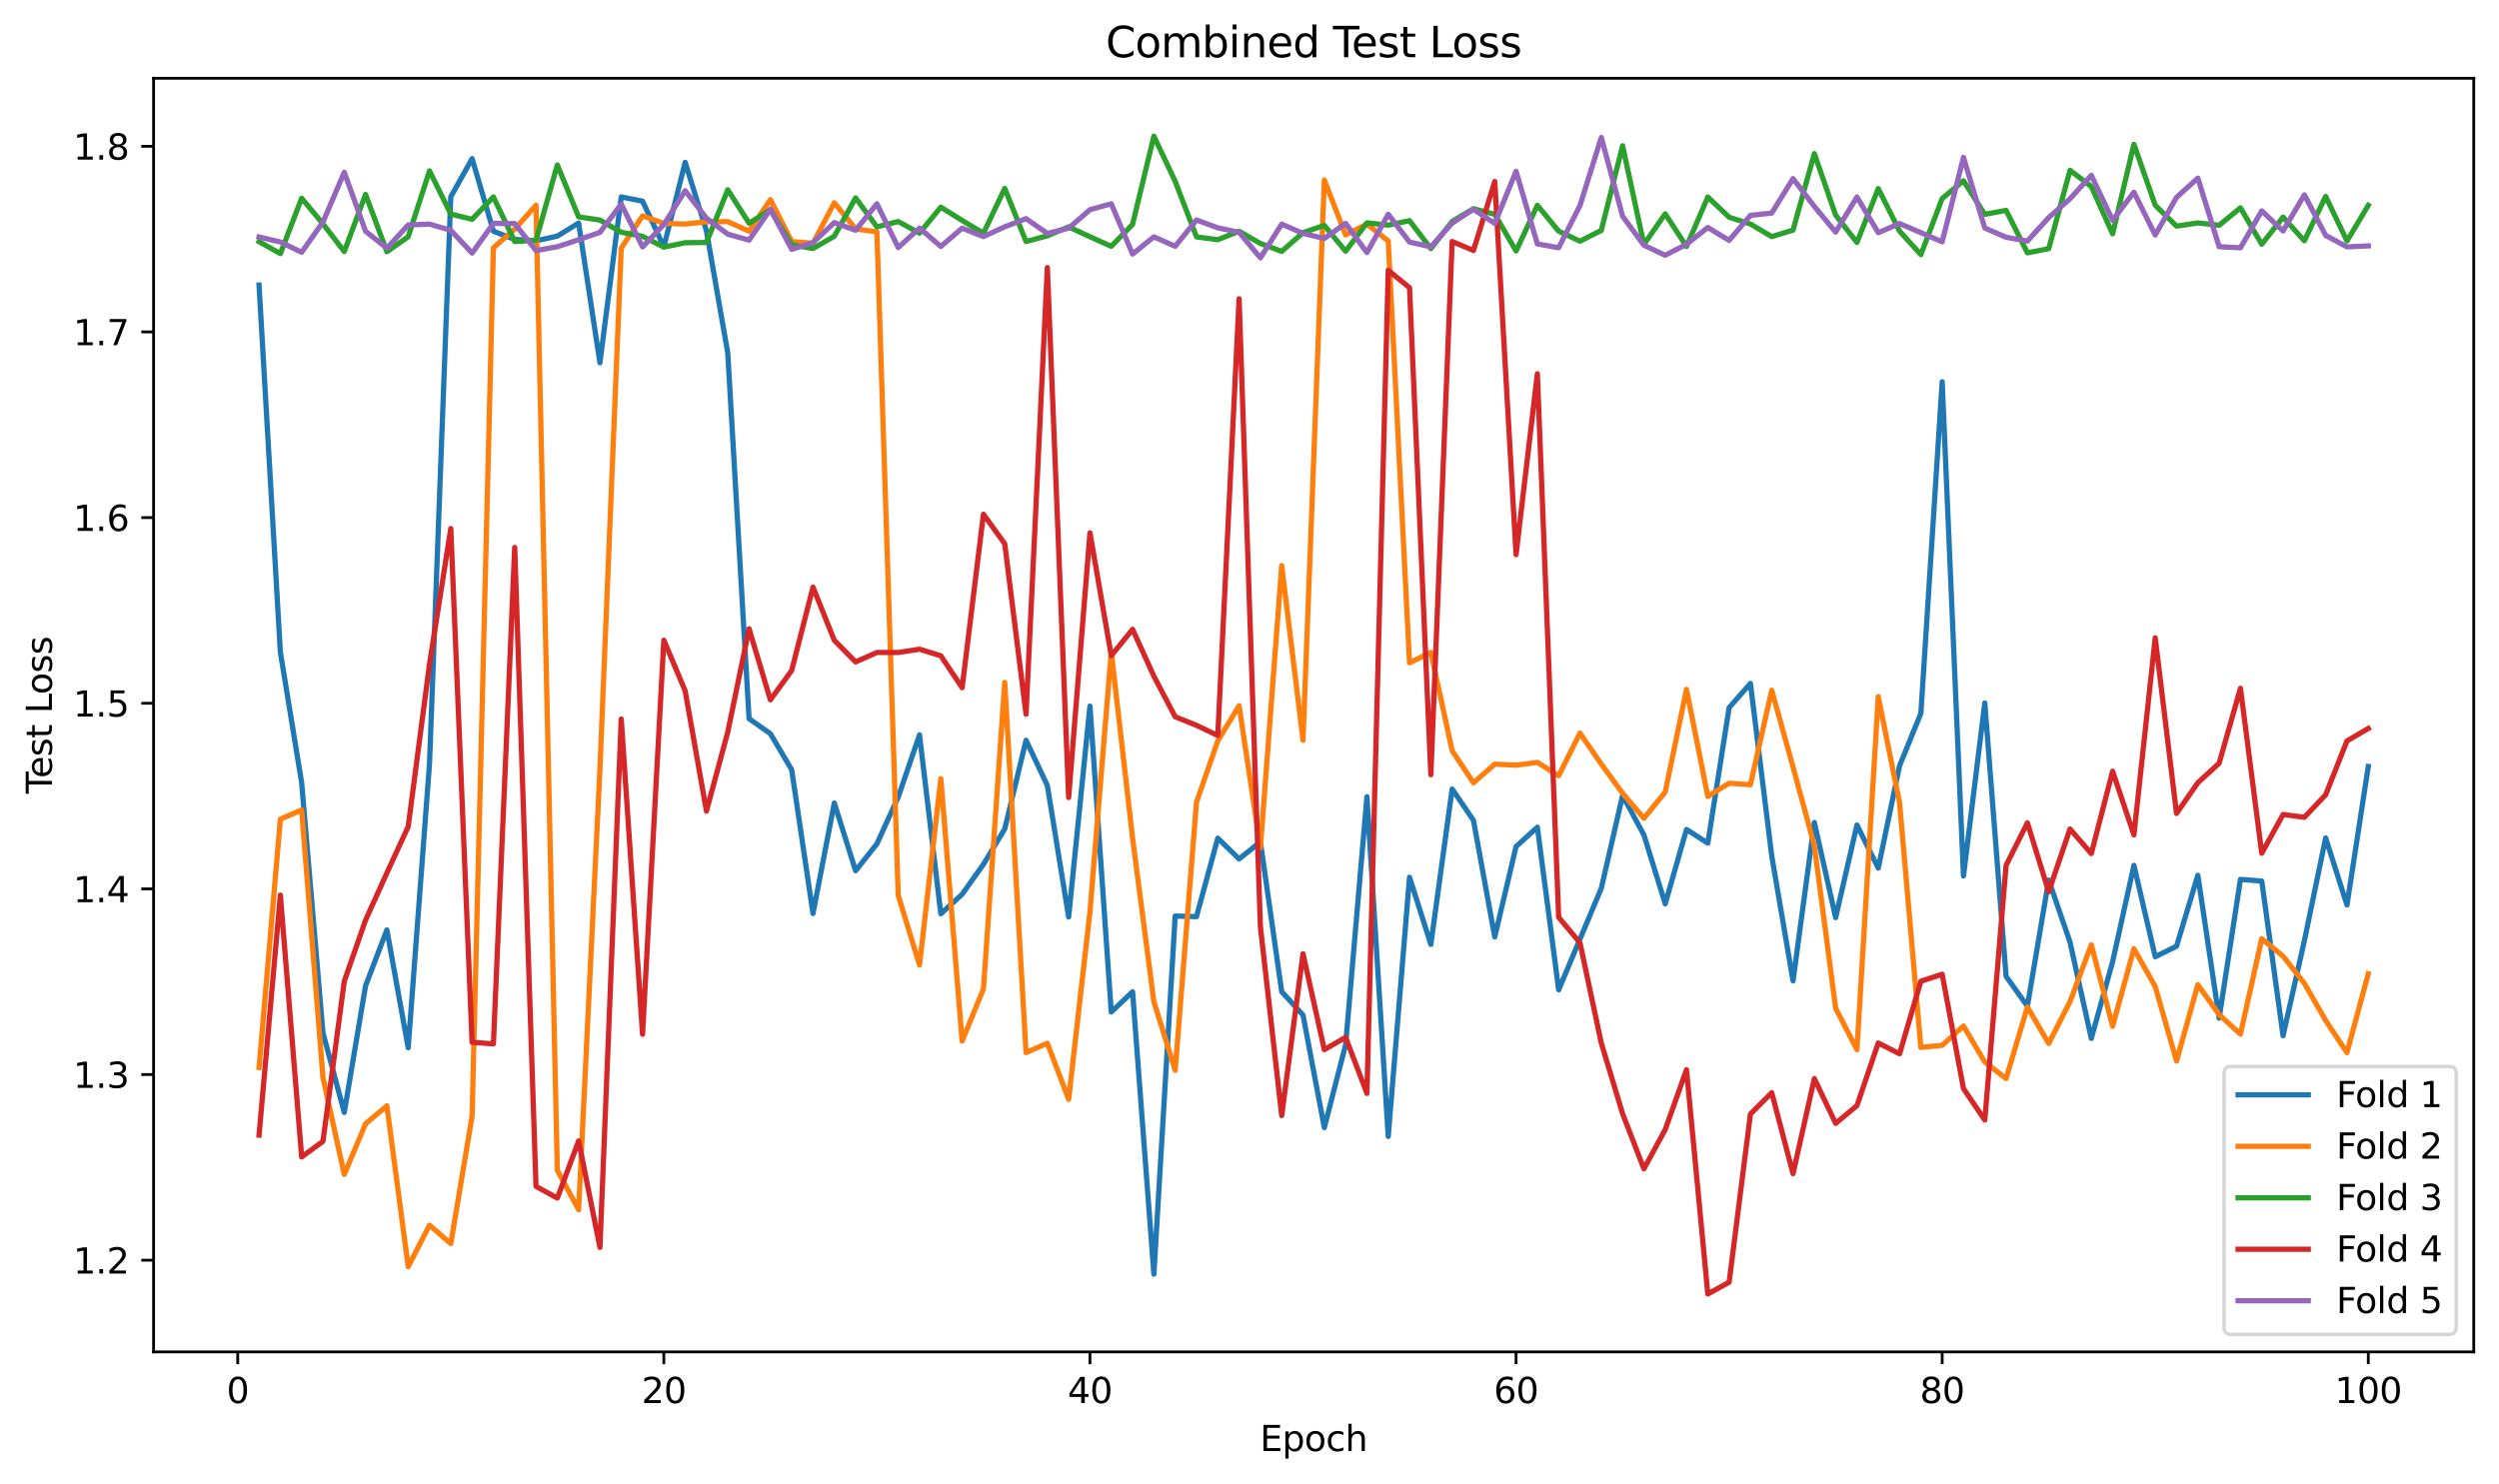 <?xml version="1.0" encoding="utf-8" standalone="no"?>
<!DOCTYPE svg PUBLIC "-//W3C//DTD SVG 1.1//EN"
  "http://www.w3.org/Graphics/SVG/1.1/DTD/svg11.dtd">
<svg xmlns:xlink="http://www.w3.org/1999/xlink" width="712.371pt" height="423.034pt" viewBox="0 0 712.371 423.034" xmlns="http://www.w3.org/2000/svg" version="1.1">
 <defs>
  <style type="text/css">*{stroke-linejoin: round; stroke-linecap: butt}</style>
 </defs>
 <g id="figure_1">
  <g id="patch_1">
   <path d="M 0 423.034 
L 712.371 423.034 
L 712.371 0 
L 0 0 
z
" style="fill: #ffffff"/>
  </g>
  <g id="axes_1">
   <g id="patch_2">
    <path d="M 43.781 385.478 
L 705.171 385.478 
L 705.171 22.318 
L 43.781 22.318 
z
" style="fill: #ffffff"/>
   </g>
   <g id="matplotlib.axis_1">
    <g id="xtick_1">
     <g id="line2d_1">
      <defs>
       <path id="med48390fac" d="M 0 0 
L 0 3.5 
" style="stroke: #000000; stroke-width: 0.8"/>
      </defs>
      <g>
       <use xlink:href="#med48390fac" x="67.771" y="385.478" style="stroke: #000000; stroke-width: 0.8"/>
      </g>
     </g>
     <g id="text_1">
      <!-- 0 -->
      <g transform="translate(64.59 400.077) scale(0.1 -0.1)">
       <defs>
        <path id="DejaVuSans-30" d="M 2034 4250 
Q 1547 4250 1301 3770 
Q 1056 3291 1056 2328 
Q 1056 1369 1301 889 
Q 1547 409 2034 409 
Q 2525 409 2770 889 
Q 3016 1369 3016 2328 
Q 3016 3291 2770 3770 
Q 2525 4250 2034 4250 
z
M 2034 4750 
Q 2819 4750 3233 4129 
Q 3647 3509 3647 2328 
Q 3647 1150 3233 529 
Q 2819 -91 2034 -91 
Q 1250 -91 836 529 
Q 422 1150 422 2328 
Q 422 3509 836 4129 
Q 1250 4750 2034 4750 
z
" transform="scale(0.016)"/>
       </defs>
       <use xlink:href="#DejaVuSans-30"/>
      </g>
     </g>
    </g>
    <g id="xtick_2">
     <g id="line2d_2">
      <g>
       <use xlink:href="#med48390fac" x="189.238" y="385.478" style="stroke: #000000; stroke-width: 0.8"/>
      </g>
     </g>
     <g id="text_2">
      <!-- 20 -->
      <g transform="translate(182.876 400.077) scale(0.1 -0.1)">
       <defs>
        <path id="DejaVuSans-32" d="M 1228 531 
L 3431 531 
L 3431 0 
L 469 0 
L 469 531 
Q 828 903 1448 1529 
Q 2069 2156 2228 2338 
Q 2531 2678 2651 2914 
Q 2772 3150 2772 3378 
Q 2772 3750 2511 3984 
Q 2250 4219 1831 4219 
Q 1534 4219 1204 4116 
Q 875 4013 500 3803 
L 500 4441 
Q 881 4594 1212 4672 
Q 1544 4750 1819 4750 
Q 2544 4750 2975 4387 
Q 3406 4025 3406 3419 
Q 3406 3131 3298 2873 
Q 3191 2616 2906 2266 
Q 2828 2175 2409 1742 
Q 1991 1309 1228 531 
z
" transform="scale(0.016)"/>
       </defs>
       <use xlink:href="#DejaVuSans-32"/>
       <use xlink:href="#DejaVuSans-30" transform="translate(63.623 0)"/>
      </g>
     </g>
    </g>
    <g id="xtick_3">
     <g id="line2d_3">
      <g>
       <use xlink:href="#med48390fac" x="310.706" y="385.478" style="stroke: #000000; stroke-width: 0.8"/>
      </g>
     </g>
     <g id="text_3">
      <!-- 40 -->
      <g transform="translate(304.343 400.077) scale(0.1 -0.1)">
       <defs>
        <path id="DejaVuSans-34" d="M 2419 4116 
L 825 1625 
L 2419 1625 
L 2419 4116 
z
M 2253 4666 
L 3047 4666 
L 3047 1625 
L 3713 1625 
L 3713 1100 
L 3047 1100 
L 3047 0 
L 2419 0 
L 2419 1100 
L 313 1100 
L 313 1709 
L 2253 4666 
z
" transform="scale(0.016)"/>
       </defs>
       <use xlink:href="#DejaVuSans-34"/>
       <use xlink:href="#DejaVuSans-30" transform="translate(63.623 0)"/>
      </g>
     </g>
    </g>
    <g id="xtick_4">
     <g id="line2d_4">
      <g>
       <use xlink:href="#med48390fac" x="432.173" y="385.478" style="stroke: #000000; stroke-width: 0.8"/>
      </g>
     </g>
     <g id="text_4">
      <!-- 60 -->
      <g transform="translate(425.811 400.077) scale(0.1 -0.1)">
       <defs>
        <path id="DejaVuSans-36" d="M 2113 2584 
Q 1688 2584 1439 2293 
Q 1191 2003 1191 1497 
Q 1191 994 1439 701 
Q 1688 409 2113 409 
Q 2538 409 2786 701 
Q 3034 994 3034 1497 
Q 3034 2003 2786 2293 
Q 2538 2584 2113 2584 
z
M 3366 4563 
L 3366 3988 
Q 3128 4100 2886 4159 
Q 2644 4219 2406 4219 
Q 1781 4219 1451 3797 
Q 1122 3375 1075 2522 
Q 1259 2794 1537 2939 
Q 1816 3084 2150 3084 
Q 2853 3084 3261 2657 
Q 3669 2231 3669 1497 
Q 3669 778 3244 343 
Q 2819 -91 2113 -91 
Q 1303 -91 875 529 
Q 447 1150 447 2328 
Q 447 3434 972 4092 
Q 1497 4750 2381 4750 
Q 2619 4750 2861 4703 
Q 3103 4656 3366 4563 
z
" transform="scale(0.016)"/>
       </defs>
       <use xlink:href="#DejaVuSans-36"/>
       <use xlink:href="#DejaVuSans-30" transform="translate(63.623 0)"/>
      </g>
     </g>
    </g>
    <g id="xtick_5">
     <g id="line2d_5">
      <g>
       <use xlink:href="#med48390fac" x="553.641" y="385.478" style="stroke: #000000; stroke-width: 0.8"/>
      </g>
     </g>
     <g id="text_5">
      <!-- 80 -->
      <g transform="translate(547.278 400.077) scale(0.1 -0.1)">
       <defs>
        <path id="DejaVuSans-38" d="M 2034 2216 
Q 1584 2216 1326 1975 
Q 1069 1734 1069 1313 
Q 1069 891 1326 650 
Q 1584 409 2034 409 
Q 2484 409 2743 651 
Q 3003 894 3003 1313 
Q 3003 1734 2745 1975 
Q 2488 2216 2034 2216 
z
M 1403 2484 
Q 997 2584 770 2862 
Q 544 3141 544 3541 
Q 544 4100 942 4425 
Q 1341 4750 2034 4750 
Q 2731 4750 3128 4425 
Q 3525 4100 3525 3541 
Q 3525 3141 3298 2862 
Q 3072 2584 2669 2484 
Q 3125 2378 3379 2068 
Q 3634 1759 3634 1313 
Q 3634 634 3220 271 
Q 2806 -91 2034 -91 
Q 1263 -91 848 271 
Q 434 634 434 1313 
Q 434 1759 690 2068 
Q 947 2378 1403 2484 
z
M 1172 3481 
Q 1172 3119 1398 2916 
Q 1625 2713 2034 2713 
Q 2441 2713 2670 2916 
Q 2900 3119 2900 3481 
Q 2900 3844 2670 4047 
Q 2441 4250 2034 4250 
Q 1625 4250 1398 4047 
Q 1172 3844 1172 3481 
z
" transform="scale(0.016)"/>
       </defs>
       <use xlink:href="#DejaVuSans-38"/>
       <use xlink:href="#DejaVuSans-30" transform="translate(63.623 0)"/>
      </g>
     </g>
    </g>
    <g id="xtick_6">
     <g id="line2d_6">
      <g>
       <use xlink:href="#med48390fac" x="675.108" y="385.478" style="stroke: #000000; stroke-width: 0.8"/>
      </g>
     </g>
     <g id="text_6">
      <!-- 100 -->
      <g transform="translate(665.564 400.077) scale(0.1 -0.1)">
       <defs>
        <path id="DejaVuSans-31" d="M 794 531 
L 1825 531 
L 1825 4091 
L 703 3866 
L 703 4441 
L 1819 4666 
L 2450 4666 
L 2450 531 
L 3481 531 
L 3481 0 
L 794 0 
L 794 531 
z
" transform="scale(0.016)"/>
       </defs>
       <use xlink:href="#DejaVuSans-31"/>
       <use xlink:href="#DejaVuSans-30" transform="translate(63.623 0)"/>
       <use xlink:href="#DejaVuSans-30" transform="translate(127.246 0)"/>
      </g>
     </g>
    </g>
    <g id="text_7">
     <!-- Epoch -->
     <g transform="translate(359.165 413.755) scale(0.1 -0.1)">
      <defs>
       <path id="DejaVuSans-45" d="M 628 4666 
L 3578 4666 
L 3578 4134 
L 1259 4134 
L 1259 2753 
L 3481 2753 
L 3481 2222 
L 1259 2222 
L 1259 531 
L 3634 531 
L 3634 0 
L 628 0 
L 628 4666 
z
" transform="scale(0.016)"/>
       <path id="DejaVuSans-70" d="M 1159 525 
L 1159 -1331 
L 581 -1331 
L 581 3500 
L 1159 3500 
L 1159 2969 
Q 1341 3281 1617 3432 
Q 1894 3584 2278 3584 
Q 2916 3584 3314 3078 
Q 3713 2572 3713 1747 
Q 3713 922 3314 415 
Q 2916 -91 2278 -91 
Q 1894 -91 1617 61 
Q 1341 213 1159 525 
z
M 3116 1747 
Q 3116 2381 2855 2742 
Q 2594 3103 2138 3103 
Q 1681 3103 1420 2742 
Q 1159 2381 1159 1747 
Q 1159 1113 1420 752 
Q 1681 391 2138 391 
Q 2594 391 2855 752 
Q 3116 1113 3116 1747 
z
" transform="scale(0.016)"/>
       <path id="DejaVuSans-6f" d="M 1959 3097 
Q 1497 3097 1228 2736 
Q 959 2375 959 1747 
Q 959 1119 1226 758 
Q 1494 397 1959 397 
Q 2419 397 2687 759 
Q 2956 1122 2956 1747 
Q 2956 2369 2687 2733 
Q 2419 3097 1959 3097 
z
M 1959 3584 
Q 2709 3584 3137 3096 
Q 3566 2609 3566 1747 
Q 3566 888 3137 398 
Q 2709 -91 1959 -91 
Q 1206 -91 779 398 
Q 353 888 353 1747 
Q 353 2609 779 3096 
Q 1206 3584 1959 3584 
z
" transform="scale(0.016)"/>
       <path id="DejaVuSans-63" d="M 3122 3366 
L 3122 2828 
Q 2878 2963 2633 3030 
Q 2388 3097 2138 3097 
Q 1578 3097 1268 2742 
Q 959 2388 959 1747 
Q 959 1106 1268 751 
Q 1578 397 2138 397 
Q 2388 397 2633 464 
Q 2878 531 3122 666 
L 3122 134 
Q 2881 22 2623 -34 
Q 2366 -91 2075 -91 
Q 1284 -91 818 406 
Q 353 903 353 1747 
Q 353 2603 823 3093 
Q 1294 3584 2113 3584 
Q 2378 3584 2631 3529 
Q 2884 3475 3122 3366 
z
" transform="scale(0.016)"/>
       <path id="DejaVuSans-68" d="M 3513 2113 
L 3513 0 
L 2938 0 
L 2938 2094 
Q 2938 2591 2744 2837 
Q 2550 3084 2163 3084 
Q 1697 3084 1428 2787 
Q 1159 2491 1159 1978 
L 1159 0 
L 581 0 
L 581 4863 
L 1159 4863 
L 1159 2956 
Q 1366 3272 1645 3428 
Q 1925 3584 2291 3584 
Q 2894 3584 3203 3211 
Q 3513 2838 3513 2113 
z
" transform="scale(0.016)"/>
      </defs>
      <use xlink:href="#DejaVuSans-45"/>
      <use xlink:href="#DejaVuSans-70" transform="translate(63.184 0)"/>
      <use xlink:href="#DejaVuSans-6f" transform="translate(126.66 0)"/>
      <use xlink:href="#DejaVuSans-63" transform="translate(187.842 0)"/>
      <use xlink:href="#DejaVuSans-68" transform="translate(242.822 0)"/>
     </g>
    </g>
   </g>
   <g id="matplotlib.axis_2">
    <g id="ytick_1">
     <g id="line2d_7">
      <defs>
       <path id="mbb343e3e93" d="M 0 0 
L -3.5 0 
" style="stroke: #000000; stroke-width: 0.8"/>
      </defs>
      <g>
       <use xlink:href="#mbb343e3e93" x="43.781" y="359.331" style="stroke: #000000; stroke-width: 0.8"/>
      </g>
     </g>
     <g id="text_8">
      <!-- 1.2 -->
      <g transform="translate(20.878 363.13) scale(0.1 -0.1)">
       <defs>
        <path id="DejaVuSans-2e" d="M 684 794 
L 1344 794 
L 1344 0 
L 684 0 
L 684 794 
z
" transform="scale(0.016)"/>
       </defs>
       <use xlink:href="#DejaVuSans-31"/>
       <use xlink:href="#DejaVuSans-2e" transform="translate(63.623 0)"/>
       <use xlink:href="#DejaVuSans-32" transform="translate(95.41 0)"/>
      </g>
     </g>
    </g>
    <g id="ytick_2">
     <g id="line2d_8">
      <g>
       <use xlink:href="#mbb343e3e93" x="43.781" y="306.394" style="stroke: #000000; stroke-width: 0.8"/>
      </g>
     </g>
     <g id="text_9">
      <!-- 1.3 -->
      <g transform="translate(20.878 310.194) scale(0.1 -0.1)">
       <defs>
        <path id="DejaVuSans-33" d="M 2597 2516 
Q 3050 2419 3304 2112 
Q 3559 1806 3559 1356 
Q 3559 666 3084 287 
Q 2609 -91 1734 -91 
Q 1441 -91 1130 -33 
Q 819 25 488 141 
L 488 750 
Q 750 597 1062 519 
Q 1375 441 1716 441 
Q 2309 441 2620 675 
Q 2931 909 2931 1356 
Q 2931 1769 2642 2001 
Q 2353 2234 1838 2234 
L 1294 2234 
L 1294 2753 
L 1863 2753 
Q 2328 2753 2575 2939 
Q 2822 3125 2822 3475 
Q 2822 3834 2567 4026 
Q 2313 4219 1838 4219 
Q 1578 4219 1281 4162 
Q 984 4106 628 3988 
L 628 4550 
Q 988 4650 1302 4700 
Q 1616 4750 1894 4750 
Q 2613 4750 3031 4423 
Q 3450 4097 3450 3541 
Q 3450 3153 3228 2886 
Q 3006 2619 2597 2516 
z
" transform="scale(0.016)"/>
       </defs>
       <use xlink:href="#DejaVuSans-31"/>
       <use xlink:href="#DejaVuSans-2e" transform="translate(63.623 0)"/>
       <use xlink:href="#DejaVuSans-33" transform="translate(95.41 0)"/>
      </g>
     </g>
    </g>
    <g id="ytick_3">
     <g id="line2d_9">
      <g>
       <use xlink:href="#mbb343e3e93" x="43.781" y="253.458" style="stroke: #000000; stroke-width: 0.8"/>
      </g>
     </g>
     <g id="text_10">
      <!-- 1.4 -->
      <g transform="translate(20.878 257.257) scale(0.1 -0.1)">
       <use xlink:href="#DejaVuSans-31"/>
       <use xlink:href="#DejaVuSans-2e" transform="translate(63.623 0)"/>
       <use xlink:href="#DejaVuSans-34" transform="translate(95.41 0)"/>
      </g>
     </g>
    </g>
    <g id="ytick_4">
     <g id="line2d_10">
      <g>
       <use xlink:href="#mbb343e3e93" x="43.781" y="200.521" style="stroke: #000000; stroke-width: 0.8"/>
      </g>
     </g>
     <g id="text_11">
      <!-- 1.5 -->
      <g transform="translate(20.878 204.321) scale(0.1 -0.1)">
       <defs>
        <path id="DejaVuSans-35" d="M 691 4666 
L 3169 4666 
L 3169 4134 
L 1269 4134 
L 1269 2991 
Q 1406 3038 1543 3061 
Q 1681 3084 1819 3084 
Q 2600 3084 3056 2656 
Q 3513 2228 3513 1497 
Q 3513 744 3044 326 
Q 2575 -91 1722 -91 
Q 1428 -91 1123 -41 
Q 819 9 494 109 
L 494 744 
Q 775 591 1075 516 
Q 1375 441 1709 441 
Q 2250 441 2565 725 
Q 2881 1009 2881 1497 
Q 2881 1984 2565 2268 
Q 2250 2553 1709 2553 
Q 1456 2553 1204 2497 
Q 953 2441 691 2322 
L 691 4666 
z
" transform="scale(0.016)"/>
       </defs>
       <use xlink:href="#DejaVuSans-31"/>
       <use xlink:href="#DejaVuSans-2e" transform="translate(63.623 0)"/>
       <use xlink:href="#DejaVuSans-35" transform="translate(95.41 0)"/>
      </g>
     </g>
    </g>
    <g id="ytick_5">
     <g id="line2d_11">
      <g>
       <use xlink:href="#mbb343e3e93" x="43.781" y="147.585" style="stroke: #000000; stroke-width: 0.8"/>
      </g>
     </g>
     <g id="text_12">
      <!-- 1.6 -->
      <g transform="translate(20.878 151.384) scale(0.1 -0.1)">
       <use xlink:href="#DejaVuSans-31"/>
       <use xlink:href="#DejaVuSans-2e" transform="translate(63.623 0)"/>
       <use xlink:href="#DejaVuSans-36" transform="translate(95.41 0)"/>
      </g>
     </g>
    </g>
    <g id="ytick_6">
     <g id="line2d_12">
      <g>
       <use xlink:href="#mbb343e3e93" x="43.781" y="94.649" style="stroke: #000000; stroke-width: 0.8"/>
      </g>
     </g>
     <g id="text_13">
      <!-- 1.7 -->
      <g transform="translate(20.878 98.448) scale(0.1 -0.1)">
       <defs>
        <path id="DejaVuSans-37" d="M 525 4666 
L 3525 4666 
L 3525 4397 
L 1831 0 
L 1172 0 
L 2766 4134 
L 525 4134 
L 525 4666 
z
" transform="scale(0.016)"/>
       </defs>
       <use xlink:href="#DejaVuSans-31"/>
       <use xlink:href="#DejaVuSans-2e" transform="translate(63.623 0)"/>
       <use xlink:href="#DejaVuSans-37" transform="translate(95.41 0)"/>
      </g>
     </g>
    </g>
    <g id="ytick_7">
     <g id="line2d_13">
      <g>
       <use xlink:href="#mbb343e3e93" x="43.781" y="41.712" style="stroke: #000000; stroke-width: 0.8"/>
      </g>
     </g>
     <g id="text_14">
      <!-- 1.8 -->
      <g transform="translate(20.878 45.511) scale(0.1 -0.1)">
       <use xlink:href="#DejaVuSans-31"/>
       <use xlink:href="#DejaVuSans-2e" transform="translate(63.623 0)"/>
       <use xlink:href="#DejaVuSans-38" transform="translate(95.41 0)"/>
      </g>
     </g>
    </g>
    <g id="text_15">
     <!-- Test Loss -->
     <g transform="translate(14.798 226.3) rotate(-90) scale(0.1 -0.1)">
      <defs>
       <path id="DejaVuSans-54" d="M -19 4666 
L 3928 4666 
L 3928 4134 
L 2272 4134 
L 2272 0 
L 1638 0 
L 1638 4134 
L -19 4134 
L -19 4666 
z
" transform="scale(0.016)"/>
       <path id="DejaVuSans-65" d="M 3597 1894 
L 3597 1613 
L 953 1613 
Q 991 1019 1311 708 
Q 1631 397 2203 397 
Q 2534 397 2845 478 
Q 3156 559 3463 722 
L 3463 178 
Q 3153 47 2828 -22 
Q 2503 -91 2169 -91 
Q 1331 -91 842 396 
Q 353 884 353 1716 
Q 353 2575 817 3079 
Q 1281 3584 2069 3584 
Q 2775 3584 3186 3129 
Q 3597 2675 3597 1894 
z
M 3022 2063 
Q 3016 2534 2758 2815 
Q 2500 3097 2075 3097 
Q 1594 3097 1305 2825 
Q 1016 2553 972 2059 
L 3022 2063 
z
" transform="scale(0.016)"/>
       <path id="DejaVuSans-73" d="M 2834 3397 
L 2834 2853 
Q 2591 2978 2328 3040 
Q 2066 3103 1784 3103 
Q 1356 3103 1142 2972 
Q 928 2841 928 2578 
Q 928 2378 1081 2264 
Q 1234 2150 1697 2047 
L 1894 2003 
Q 2506 1872 2764 1633 
Q 3022 1394 3022 966 
Q 3022 478 2636 193 
Q 2250 -91 1575 -91 
Q 1294 -91 989 -36 
Q 684 19 347 128 
L 347 722 
Q 666 556 975 473 
Q 1284 391 1588 391 
Q 1994 391 2212 530 
Q 2431 669 2431 922 
Q 2431 1156 2273 1281 
Q 2116 1406 1581 1522 
L 1381 1569 
Q 847 1681 609 1914 
Q 372 2147 372 2553 
Q 372 3047 722 3315 
Q 1072 3584 1716 3584 
Q 2034 3584 2315 3537 
Q 2597 3491 2834 3397 
z
" transform="scale(0.016)"/>
       <path id="DejaVuSans-74" d="M 1172 4494 
L 1172 3500 
L 2356 3500 
L 2356 3053 
L 1172 3053 
L 1172 1153 
Q 1172 725 1289 603 
Q 1406 481 1766 481 
L 2356 481 
L 2356 0 
L 1766 0 
Q 1100 0 847 248 
Q 594 497 594 1153 
L 594 3053 
L 172 3053 
L 172 3500 
L 594 3500 
L 594 4494 
L 1172 4494 
z
" transform="scale(0.016)"/>
       <path id="DejaVuSans-20" transform="scale(0.016)"/>
       <path id="DejaVuSans-4c" d="M 628 4666 
L 1259 4666 
L 1259 531 
L 3531 531 
L 3531 0 
L 628 0 
L 628 4666 
z
" transform="scale(0.016)"/>
      </defs>
      <use xlink:href="#DejaVuSans-54"/>
      <use xlink:href="#DejaVuSans-65" transform="translate(44.084 0)"/>
      <use xlink:href="#DejaVuSans-73" transform="translate(105.607 0)"/>
      <use xlink:href="#DejaVuSans-74" transform="translate(157.707 0)"/>
      <use xlink:href="#DejaVuSans-20" transform="translate(196.916 0)"/>
      <use xlink:href="#DejaVuSans-4c" transform="translate(228.703 0)"/>
      <use xlink:href="#DejaVuSans-6f" transform="translate(282.666 0)"/>
      <use xlink:href="#DejaVuSans-73" transform="translate(343.848 0)"/>
      <use xlink:href="#DejaVuSans-73" transform="translate(395.947 0)"/>
     </g>
    </g>
   </g>
   <g id="line2d_14">
    <path d="M 73.844 81.291 
L 79.918 185.939 
L 85.991 223.192 
L 92.065 294.519 
L 98.138 317.206 
L 104.211 281.078 
L 110.285 265.152 
L 116.358 298.756 
L 122.431 217.827 
L 128.505 56.123 
L 134.578 45.228 
L 140.652 65.931 
L 146.725 68.272 
L 152.798 68.65 
L 158.872 67.334 
L 164.945 63.594 
L 171.018 103.443 
L 177.092 56.147 
L 183.165 57.358 
L 189.238 70.369 
L 195.312 46.29 
L 201.385 65.84 
L 207.459 100.659 
L 213.532 204.93 
L 219.605 209.197 
L 225.679 219.483 
L 231.752 260.482 
L 237.825 228.974 
L 243.899 248.29 
L 249.972 240.604 
L 256.046 227.278 
L 262.119 209.54 
L 268.192 260.56 
L 274.266 255 
L 280.339 246.442 
L 286.412 236.369 
L 292.486 211.077 
L 298.559 223.991 
L 304.632 261.482 
L 310.706 201.32 
L 316.779 288.555 
L 322.853 282.802 
L 328.926 363.308 
L 334.999 261.202 
L 341.073 261.371 
L 347.146 239.002 
L 353.219 244.911 
L 359.293 240.054 
L 365.366 282.766 
L 371.44 289.443 
L 377.513 321.527 
L 383.586 297.929 
L 389.66 227.187 
L 395.733 324.043 
L 401.806 250.145 
L 407.88 269.296 
L 413.953 224.982 
L 420.027 233.909 
L 426.1 267.166 
L 432.173 241.381 
L 438.247 235.868 
L 444.32 282.235 
L 450.393 267.773 
L 456.467 253.296 
L 462.54 226.826 
L 468.613 238.074 
L 474.687 257.714 
L 480.76 236.512 
L 486.834 240.412 
L 492.907 201.787 
L 498.98 194.873 
L 505.054 244.051 
L 511.127 279.692 
L 517.2 234.513 
L 523.274 261.65 
L 529.347 235.248 
L 535.421 247.533 
L 541.494 218.356 
L 547.567 203.406 
L 553.641 108.862 
L 559.714 249.769 
L 565.787 200.447 
L 571.861 278.4 
L 577.934 286.896 
L 584.008 250.944 
L 590.081 268.636 
L 596.154 296.111 
L 602.228 274.221 
L 608.301 246.757 
L 614.374 272.803 
L 620.448 269.814 
L 626.521 249.584 
L 632.594 290.314 
L 638.668 250.749 
L 644.741 251.235 
L 650.815 295.338 
L 656.888 268.246 
L 662.961 238.927 
L 669.035 258.056 
L 675.108 218.552 
" clip-path="url(#p0d943ee277)" style="fill: none; stroke: #1f77b4; stroke-width: 1.5; stroke-linecap: square"/>
   </g>
   <g id="line2d_15">
    <path d="M 73.844 304.379 
L 79.918 233.58 
L 85.991 230.957 
L 92.065 307.268 
L 98.138 334.889 
L 104.211 320.421 
L 110.285 315.314 
L 116.358 361.173 
L 122.431 349.363 
L 128.505 354.603 
L 134.578 318.246 
L 140.652 70.642 
L 146.725 65.34 
L 152.798 58.502 
L 158.872 333.728 
L 164.945 344.943 
L 171.018 219.275 
L 177.092 70.737 
L 183.165 61.555 
L 189.238 63.688 
L 195.312 63.886 
L 201.385 63.236 
L 207.459 63.194 
L 213.532 65.908 
L 219.605 56.915 
L 225.679 68.874 
L 231.752 69.359 
L 237.825 57.824 
L 243.899 65.257 
L 249.972 66.122 
L 256.046 255.279 
L 262.119 275.183 
L 268.192 222.035 
L 274.266 296.839 
L 280.339 281.984 
L 286.412 194.596 
L 292.486 300.129 
L 298.559 297.474 
L 304.632 313.468 
L 310.706 259.982 
L 316.779 185.829 
L 322.853 238.978 
L 328.926 285.614 
L 334.999 305.18 
L 341.073 228.754 
L 347.146 211.26 
L 353.219 201.229 
L 359.293 241.711 
L 365.366 161.275 
L 371.44 211.089 
L 377.513 51.341 
L 383.586 66.997 
L 389.66 63.884 
L 395.733 68.7 
L 401.806 188.997 
L 407.88 186.031 
L 413.953 214.056 
L 420.027 223.215 
L 426.1 217.885 
L 432.173 218.182 
L 438.247 217.393 
L 444.32 221.193 
L 450.393 209.033 
L 456.467 217.875 
L 462.54 226.172 
L 468.613 233.333 
L 474.687 225.865 
L 480.76 196.555 
L 486.834 227.086 
L 492.907 223.33 
L 498.98 223.752 
L 505.054 196.802 
L 511.127 218.715 
L 517.2 241.092 
L 523.274 287.476 
L 529.347 299.304 
L 535.421 198.623 
L 541.494 228.901 
L 547.567 298.669 
L 553.641 298.062 
L 559.714 292.548 
L 565.787 302.818 
L 571.861 307.542 
L 577.934 287.134 
L 584.008 297.533 
L 590.081 285.609 
L 596.154 269.404 
L 602.228 292.63 
L 608.301 270.541 
L 614.374 281.308 
L 620.448 302.556 
L 626.521 280.773 
L 632.594 289.313 
L 638.668 294.883 
L 644.741 267.673 
L 650.815 272.651 
L 656.888 280.4 
L 662.961 290.98 
L 669.035 300.157 
L 675.108 277.651 
" clip-path="url(#p0d943ee277)" style="fill: none; stroke: #ff7f0e; stroke-width: 1.5; stroke-linecap: square"/>
   </g>
   <g id="line2d_16">
    <path d="M 73.844 68.899 
L 79.918 72.322 
L 85.991 56.524 
L 92.065 63.829 
L 98.138 71.718 
L 104.211 55.443 
L 110.285 71.768 
L 116.358 67.509 
L 122.431 48.727 
L 128.505 61.03 
L 134.578 62.532 
L 140.652 56.141 
L 146.725 68.87 
L 152.798 68.527 
L 158.872 47.033 
L 164.945 61.838 
L 171.018 62.742 
L 177.092 66.218 
L 183.165 67.387 
L 189.238 70.453 
L 195.312 69.216 
L 201.385 69.139 
L 207.459 54.113 
L 213.532 63.644 
L 219.605 59.8 
L 225.679 69.81 
L 231.752 70.861 
L 237.825 67.365 
L 243.899 56.426 
L 249.972 64.692 
L 256.046 63.169 
L 262.119 66.475 
L 268.192 59.066 
L 274.266 62.849 
L 280.339 66.503 
L 286.412 53.724 
L 292.486 68.874 
L 298.559 67.246 
L 304.632 64.694 
L 310.706 67.503 
L 316.779 70.24 
L 322.853 63.981 
L 328.926 38.825 
L 334.999 51.694 
L 341.073 67.551 
L 347.146 68.345 
L 353.219 65.946 
L 359.293 69.427 
L 365.366 71.678 
L 371.44 66.335 
L 377.513 64.269 
L 383.586 71.626 
L 389.66 63.549 
L 395.733 64.191 
L 401.806 62.917 
L 407.88 70.888 
L 413.953 63.139 
L 420.027 59.511 
L 426.1 61.104 
L 432.173 71.57 
L 438.247 58.546 
L 444.32 65.912 
L 450.393 68.775 
L 456.467 65.697 
L 462.54 41.562 
L 468.613 69.713 
L 474.687 60.982 
L 480.76 70.276 
L 486.834 56.185 
L 492.907 61.937 
L 498.98 63.871 
L 505.054 67.469 
L 511.127 65.61 
L 517.2 43.794 
L 523.274 61.345 
L 529.347 69.121 
L 535.421 53.781 
L 541.494 65.891 
L 547.567 72.609 
L 553.641 56.599 
L 559.714 51.546 
L 565.787 61.12 
L 571.861 59.984 
L 577.934 72.09 
L 584.008 70.915 
L 590.081 48.556 
L 596.154 53.181 
L 602.228 66.679 
L 608.301 41.144 
L 614.374 58.513 
L 620.448 64.482 
L 626.521 63.571 
L 632.594 64.233 
L 638.668 59.258 
L 644.741 69.651 
L 650.815 61.9 
L 656.888 68.654 
L 662.961 56.007 
L 669.035 68.711 
L 675.108 58.548 
" clip-path="url(#p0d943ee277)" style="fill: none; stroke: #2ca02c; stroke-width: 1.5; stroke-linecap: square"/>
   </g>
   <g id="line2d_17">
    <path d="M 73.844 323.678 
L 79.918 255.242 
L 85.991 329.885 
L 92.065 325.439 
L 98.138 279.799 
L 104.211 262.353 
L 110.285 248.918 
L 116.358 235.695 
L 122.431 189.4 
L 128.505 150.701 
L 134.578 297.204 
L 140.652 297.642 
L 146.725 156.103 
L 152.798 338.297 
L 158.872 341.62 
L 164.945 325.326 
L 171.018 355.685 
L 177.092 205.016 
L 183.165 294.918 
L 189.238 182.536 
L 195.312 196.99 
L 201.385 231.273 
L 207.459 208.731 
L 213.532 179.3 
L 219.605 199.549 
L 225.679 191.188 
L 231.752 167.407 
L 237.825 182.586 
L 243.899 188.738 
L 249.972 186.048 
L 256.046 186.052 
L 262.119 185.109 
L 268.192 186.986 
L 274.266 196.093 
L 280.339 146.627 
L 286.412 155.053 
L 292.486 203.659 
L 298.559 76.297 
L 304.632 227.407 
L 310.706 151.925 
L 316.779 186.975 
L 322.853 179.44 
L 328.926 192.814 
L 334.999 204.382 
L 341.073 206.822 
L 347.146 209.729 
L 353.219 85.199 
L 359.293 264.243 
L 365.366 318.096 
L 371.44 271.957 
L 377.513 299.297 
L 383.586 295.794 
L 389.66 311.772 
L 395.733 77.07 
L 401.806 82.052 
L 407.88 220.922 
L 413.953 68.867 
L 420.027 71.424 
L 426.1 51.749 
L 432.173 158.149 
L 438.247 106.584 
L 444.32 261.562 
L 450.393 268.843 
L 456.467 297.412 
L 462.54 317.549 
L 468.613 333.282 
L 474.687 322.111 
L 480.76 305.019 
L 486.834 368.971 
L 492.907 365.609 
L 498.98 317.665 
L 505.054 311.562 
L 511.127 334.665 
L 517.2 307.542 
L 523.274 320.325 
L 529.347 315.255 
L 535.421 297.405 
L 541.494 300.475 
L 547.567 279.8 
L 553.641 277.793 
L 559.714 310.4 
L 565.787 319.369 
L 571.861 246.732 
L 577.934 234.631 
L 584.008 254.275 
L 590.081 236.377 
L 596.154 243.399 
L 602.228 219.907 
L 608.301 238.079 
L 614.374 181.882 
L 620.448 231.943 
L 626.521 223.187 
L 632.594 217.623 
L 638.668 196.252 
L 644.741 243.292 
L 650.815 232.247 
L 656.888 233.047 
L 662.961 226.623 
L 669.035 211.266 
L 675.108 207.72 
" clip-path="url(#p0d943ee277)" style="fill: none; stroke: #d62728; stroke-width: 1.5; stroke-linecap: square"/>
   </g>
   <g id="line2d_18">
    <path d="M 73.844 67.571 
L 79.918 69.006 
L 85.991 71.931 
L 92.065 63.319 
L 98.138 49.12 
L 104.211 65.944 
L 110.285 70.766 
L 116.358 64.155 
L 122.431 63.902 
L 128.505 65.665 
L 134.578 72.175 
L 140.652 63.696 
L 146.725 63.753 
L 152.798 71.458 
L 158.872 70.35 
L 164.945 68.359 
L 171.018 66.259 
L 177.092 58.193 
L 183.165 70.413 
L 189.238 64.029 
L 195.312 54.392 
L 201.385 62.208 
L 207.459 66.765 
L 213.532 68.473 
L 219.605 59.666 
L 225.679 71.093 
L 231.752 69.179 
L 237.825 63.478 
L 243.899 65.66 
L 249.972 58.115 
L 256.046 70.587 
L 262.119 65.022 
L 268.192 70.276 
L 274.266 65.057 
L 280.339 67.456 
L 286.412 64.677 
L 292.486 62.344 
L 298.559 66.558 
L 304.632 65.061 
L 310.706 59.794 
L 316.779 58.109 
L 322.853 72.441 
L 328.926 67.529 
L 334.999 70.228 
L 341.073 62.721 
L 347.146 64.962 
L 353.219 66.235 
L 359.293 73.531 
L 365.366 63.905 
L 371.44 66.549 
L 377.513 68 
L 383.586 63.68 
L 389.66 72.019 
L 395.733 61.101 
L 401.806 69.025 
L 407.88 70.378 
L 413.953 63.634 
L 420.027 59.663 
L 426.1 63.707 
L 432.173 48.847 
L 438.247 69.55 
L 444.32 70.641 
L 450.393 58.598 
L 456.467 39.204 
L 462.54 61.648 
L 468.613 69.93 
L 474.687 72.786 
L 480.76 69.649 
L 486.834 64.87 
L 492.907 68.543 
L 498.98 61.41 
L 505.054 60.761 
L 511.127 50.928 
L 517.2 58.858 
L 523.274 66.168 
L 529.347 56.17 
L 535.421 66.356 
L 541.494 63.738 
L 547.567 66.331 
L 553.641 68.955 
L 559.714 44.868 
L 565.787 65.016 
L 571.861 67.659 
L 577.934 68.741 
L 584.008 62.043 
L 590.081 56.672 
L 596.154 49.996 
L 602.228 62.805 
L 608.301 54.81 
L 614.374 67.019 
L 620.448 56.272 
L 626.521 50.791 
L 632.594 70.351 
L 638.668 70.649 
L 644.741 60.131 
L 650.815 65.867 
L 656.888 55.554 
L 662.961 67.127 
L 669.035 70.399 
L 675.108 70.119 
" clip-path="url(#p0d943ee277)" style="fill: none; stroke: #9467bd; stroke-width: 1.5; stroke-linecap: square"/>
   </g>
   <g id="patch_3">
    <path d="M 43.781 385.478 
L 43.781 22.318 
" style="fill: none; stroke: #000000; stroke-width: 0.8; stroke-linejoin: miter; stroke-linecap: square"/>
   </g>
   <g id="patch_4">
    <path d="M 705.171 385.478 
L 705.171 22.318 
" style="fill: none; stroke: #000000; stroke-width: 0.8; stroke-linejoin: miter; stroke-linecap: square"/>
   </g>
   <g id="patch_5">
    <path d="M 43.781 385.478 
L 705.171 385.478 
" style="fill: none; stroke: #000000; stroke-width: 0.8; stroke-linejoin: miter; stroke-linecap: square"/>
   </g>
   <g id="patch_6">
    <path d="M 43.781 22.318 
L 705.171 22.318 
" style="fill: none; stroke: #000000; stroke-width: 0.8; stroke-linejoin: miter; stroke-linecap: square"/>
   </g>
   <g id="text_16">
    <!-- Combined Test Loss -->
    <g transform="translate(315.203 16.318) scale(0.12 -0.12)">
     <defs>
      <path id="DejaVuSans-43" d="M 4122 4306 
L 4122 3641 
Q 3803 3938 3442 4084 
Q 3081 4231 2675 4231 
Q 1875 4231 1450 3742 
Q 1025 3253 1025 2328 
Q 1025 1406 1450 917 
Q 1875 428 2675 428 
Q 3081 428 3442 575 
Q 3803 722 4122 1019 
L 4122 359 
Q 3791 134 3420 21 
Q 3050 -91 2638 -91 
Q 1578 -91 968 557 
Q 359 1206 359 2328 
Q 359 3453 968 4101 
Q 1578 4750 2638 4750 
Q 3056 4750 3426 4639 
Q 3797 4528 4122 4306 
z
" transform="scale(0.016)"/>
      <path id="DejaVuSans-6d" d="M 3328 2828 
Q 3544 3216 3844 3400 
Q 4144 3584 4550 3584 
Q 5097 3584 5394 3201 
Q 5691 2819 5691 2113 
L 5691 0 
L 5113 0 
L 5113 2094 
Q 5113 2597 4934 2840 
Q 4756 3084 4391 3084 
Q 3944 3084 3684 2787 
Q 3425 2491 3425 1978 
L 3425 0 
L 2847 0 
L 2847 2094 
Q 2847 2600 2669 2842 
Q 2491 3084 2119 3084 
Q 1678 3084 1418 2786 
Q 1159 2488 1159 1978 
L 1159 0 
L 581 0 
L 581 3500 
L 1159 3500 
L 1159 2956 
Q 1356 3278 1631 3431 
Q 1906 3584 2284 3584 
Q 2666 3584 2933 3390 
Q 3200 3197 3328 2828 
z
" transform="scale(0.016)"/>
      <path id="DejaVuSans-62" d="M 3116 1747 
Q 3116 2381 2855 2742 
Q 2594 3103 2138 3103 
Q 1681 3103 1420 2742 
Q 1159 2381 1159 1747 
Q 1159 1113 1420 752 
Q 1681 391 2138 391 
Q 2594 391 2855 752 
Q 3116 1113 3116 1747 
z
M 1159 2969 
Q 1341 3281 1617 3432 
Q 1894 3584 2278 3584 
Q 2916 3584 3314 3078 
Q 3713 2572 3713 1747 
Q 3713 922 3314 415 
Q 2916 -91 2278 -91 
Q 1894 -91 1617 61 
Q 1341 213 1159 525 
L 1159 0 
L 581 0 
L 581 4863 
L 1159 4863 
L 1159 2969 
z
" transform="scale(0.016)"/>
      <path id="DejaVuSans-69" d="M 603 3500 
L 1178 3500 
L 1178 0 
L 603 0 
L 603 3500 
z
M 603 4863 
L 1178 4863 
L 1178 4134 
L 603 4134 
L 603 4863 
z
" transform="scale(0.016)"/>
      <path id="DejaVuSans-6e" d="M 3513 2113 
L 3513 0 
L 2938 0 
L 2938 2094 
Q 2938 2591 2744 2837 
Q 2550 3084 2163 3084 
Q 1697 3084 1428 2787 
Q 1159 2491 1159 1978 
L 1159 0 
L 581 0 
L 581 3500 
L 1159 3500 
L 1159 2956 
Q 1366 3272 1645 3428 
Q 1925 3584 2291 3584 
Q 2894 3584 3203 3211 
Q 3513 2838 3513 2113 
z
" transform="scale(0.016)"/>
      <path id="DejaVuSans-64" d="M 2906 2969 
L 2906 4863 
L 3481 4863 
L 3481 0 
L 2906 0 
L 2906 525 
Q 2725 213 2448 61 
Q 2172 -91 1784 -91 
Q 1150 -91 751 415 
Q 353 922 353 1747 
Q 353 2572 751 3078 
Q 1150 3584 1784 3584 
Q 2172 3584 2448 3432 
Q 2725 3281 2906 2969 
z
M 947 1747 
Q 947 1113 1208 752 
Q 1469 391 1925 391 
Q 2381 391 2643 752 
Q 2906 1113 2906 1747 
Q 2906 2381 2643 2742 
Q 2381 3103 1925 3103 
Q 1469 3103 1208 2742 
Q 947 2381 947 1747 
z
" transform="scale(0.016)"/>
     </defs>
     <use xlink:href="#DejaVuSans-43"/>
     <use xlink:href="#DejaVuSans-6f" transform="translate(69.824 0)"/>
     <use xlink:href="#DejaVuSans-6d" transform="translate(131.006 0)"/>
     <use xlink:href="#DejaVuSans-62" transform="translate(228.418 0)"/>
     <use xlink:href="#DejaVuSans-69" transform="translate(291.895 0)"/>
     <use xlink:href="#DejaVuSans-6e" transform="translate(319.678 0)"/>
     <use xlink:href="#DejaVuSans-65" transform="translate(383.057 0)"/>
     <use xlink:href="#DejaVuSans-64" transform="translate(444.58 0)"/>
     <use xlink:href="#DejaVuSans-20" transform="translate(508.057 0)"/>
     <use xlink:href="#DejaVuSans-54" transform="translate(539.844 0)"/>
     <use xlink:href="#DejaVuSans-65" transform="translate(583.928 0)"/>
     <use xlink:href="#DejaVuSans-73" transform="translate(645.451 0)"/>
     <use xlink:href="#DejaVuSans-74" transform="translate(697.551 0)"/>
     <use xlink:href="#DejaVuSans-20" transform="translate(736.76 0)"/>
     <use xlink:href="#DejaVuSans-4c" transform="translate(768.547 0)"/>
     <use xlink:href="#DejaVuSans-6f" transform="translate(822.51 0)"/>
     <use xlink:href="#DejaVuSans-73" transform="translate(883.691 0)"/>
     <use xlink:href="#DejaVuSans-73" transform="translate(935.791 0)"/>
    </g>
   </g>
   <g id="legend_1">
    <g id="patch_7">
     <path d="M 635.996 380.478 
L 698.171 380.478 
Q 700.171 380.478 700.171 378.478 
L 700.171 306.087 
Q 700.171 304.087 698.171 304.087 
L 635.996 304.087 
Q 633.996 304.087 633.996 306.087 
L 633.996 378.478 
Q 633.996 380.478 635.996 380.478 
z
" style="fill: #ffffff; opacity: 0.8; stroke: #cccccc; stroke-linejoin: miter"/>
    </g>
    <g id="line2d_19">
     <path d="M 637.996 312.186 
L 647.996 312.186 
L 657.996 312.186 
" style="fill: none; stroke: #1f77b4; stroke-width: 1.5; stroke-linecap: square"/>
    </g>
    <g id="text_17">
     <!-- Fold 1 -->
     <g transform="translate(665.996 315.686) scale(0.1 -0.1)">
      <defs>
       <path id="DejaVuSans-46" d="M 628 4666 
L 3309 4666 
L 3309 4134 
L 1259 4134 
L 1259 2759 
L 3109 2759 
L 3109 2228 
L 1259 2228 
L 1259 0 
L 628 0 
L 628 4666 
z
" transform="scale(0.016)"/>
       <path id="DejaVuSans-6c" d="M 603 4863 
L 1178 4863 
L 1178 0 
L 603 0 
L 603 4863 
z
" transform="scale(0.016)"/>
      </defs>
      <use xlink:href="#DejaVuSans-46"/>
      <use xlink:href="#DejaVuSans-6f" transform="translate(53.895 0)"/>
      <use xlink:href="#DejaVuSans-6c" transform="translate(115.076 0)"/>
      <use xlink:href="#DejaVuSans-64" transform="translate(142.859 0)"/>
      <use xlink:href="#DejaVuSans-20" transform="translate(206.336 0)"/>
      <use xlink:href="#DejaVuSans-31" transform="translate(238.123 0)"/>
     </g>
    </g>
    <g id="line2d_20">
     <path d="M 637.996 326.864 
L 647.996 326.864 
L 657.996 326.864 
" style="fill: none; stroke: #ff7f0e; stroke-width: 1.5; stroke-linecap: square"/>
    </g>
    <g id="text_18">
     <!-- Fold 2 -->
     <g transform="translate(665.996 330.364) scale(0.1 -0.1)">
      <use xlink:href="#DejaVuSans-46"/>
      <use xlink:href="#DejaVuSans-6f" transform="translate(53.895 0)"/>
      <use xlink:href="#DejaVuSans-6c" transform="translate(115.076 0)"/>
      <use xlink:href="#DejaVuSans-64" transform="translate(142.859 0)"/>
      <use xlink:href="#DejaVuSans-20" transform="translate(206.336 0)"/>
      <use xlink:href="#DejaVuSans-32" transform="translate(238.123 0)"/>
     </g>
    </g>
    <g id="line2d_21">
     <path d="M 637.996 341.542 
L 647.996 341.542 
L 657.996 341.542 
" style="fill: none; stroke: #2ca02c; stroke-width: 1.5; stroke-linecap: square"/>
    </g>
    <g id="text_19">
     <!-- Fold 3 -->
     <g transform="translate(665.996 345.042) scale(0.1 -0.1)">
      <use xlink:href="#DejaVuSans-46"/>
      <use xlink:href="#DejaVuSans-6f" transform="translate(53.895 0)"/>
      <use xlink:href="#DejaVuSans-6c" transform="translate(115.076 0)"/>
      <use xlink:href="#DejaVuSans-64" transform="translate(142.859 0)"/>
      <use xlink:href="#DejaVuSans-20" transform="translate(206.336 0)"/>
      <use xlink:href="#DejaVuSans-33" transform="translate(238.123 0)"/>
     </g>
    </g>
    <g id="line2d_22">
     <path d="M 637.996 356.22 
L 647.996 356.22 
L 657.996 356.22 
" style="fill: none; stroke: #d62728; stroke-width: 1.5; stroke-linecap: square"/>
    </g>
    <g id="text_20">
     <!-- Fold 4 -->
     <g transform="translate(665.996 359.72) scale(0.1 -0.1)">
      <use xlink:href="#DejaVuSans-46"/>
      <use xlink:href="#DejaVuSans-6f" transform="translate(53.895 0)"/>
      <use xlink:href="#DejaVuSans-6c" transform="translate(115.076 0)"/>
      <use xlink:href="#DejaVuSans-64" transform="translate(142.859 0)"/>
      <use xlink:href="#DejaVuSans-20" transform="translate(206.336 0)"/>
      <use xlink:href="#DejaVuSans-34" transform="translate(238.123 0)"/>
     </g>
    </g>
    <g id="line2d_23">
     <path d="M 637.996 370.898 
L 647.996 370.898 
L 657.996 370.898 
" style="fill: none; stroke: #9467bd; stroke-width: 1.5; stroke-linecap: square"/>
    </g>
    <g id="text_21">
     <!-- Fold 5 -->
     <g transform="translate(665.996 374.398) scale(0.1 -0.1)">
      <use xlink:href="#DejaVuSans-46"/>
      <use xlink:href="#DejaVuSans-6f" transform="translate(53.895 0)"/>
      <use xlink:href="#DejaVuSans-6c" transform="translate(115.076 0)"/>
      <use xlink:href="#DejaVuSans-64" transform="translate(142.859 0)"/>
      <use xlink:href="#DejaVuSans-20" transform="translate(206.336 0)"/>
      <use xlink:href="#DejaVuSans-35" transform="translate(238.123 0)"/>
     </g>
    </g>
   </g>
  </g>
 </g>
 <defs>
  <clipPath id="p0d943ee277">
   <rect x="43.781" y="22.318" width="661.39" height="363.16"/>
  </clipPath>
 </defs>
</svg>
